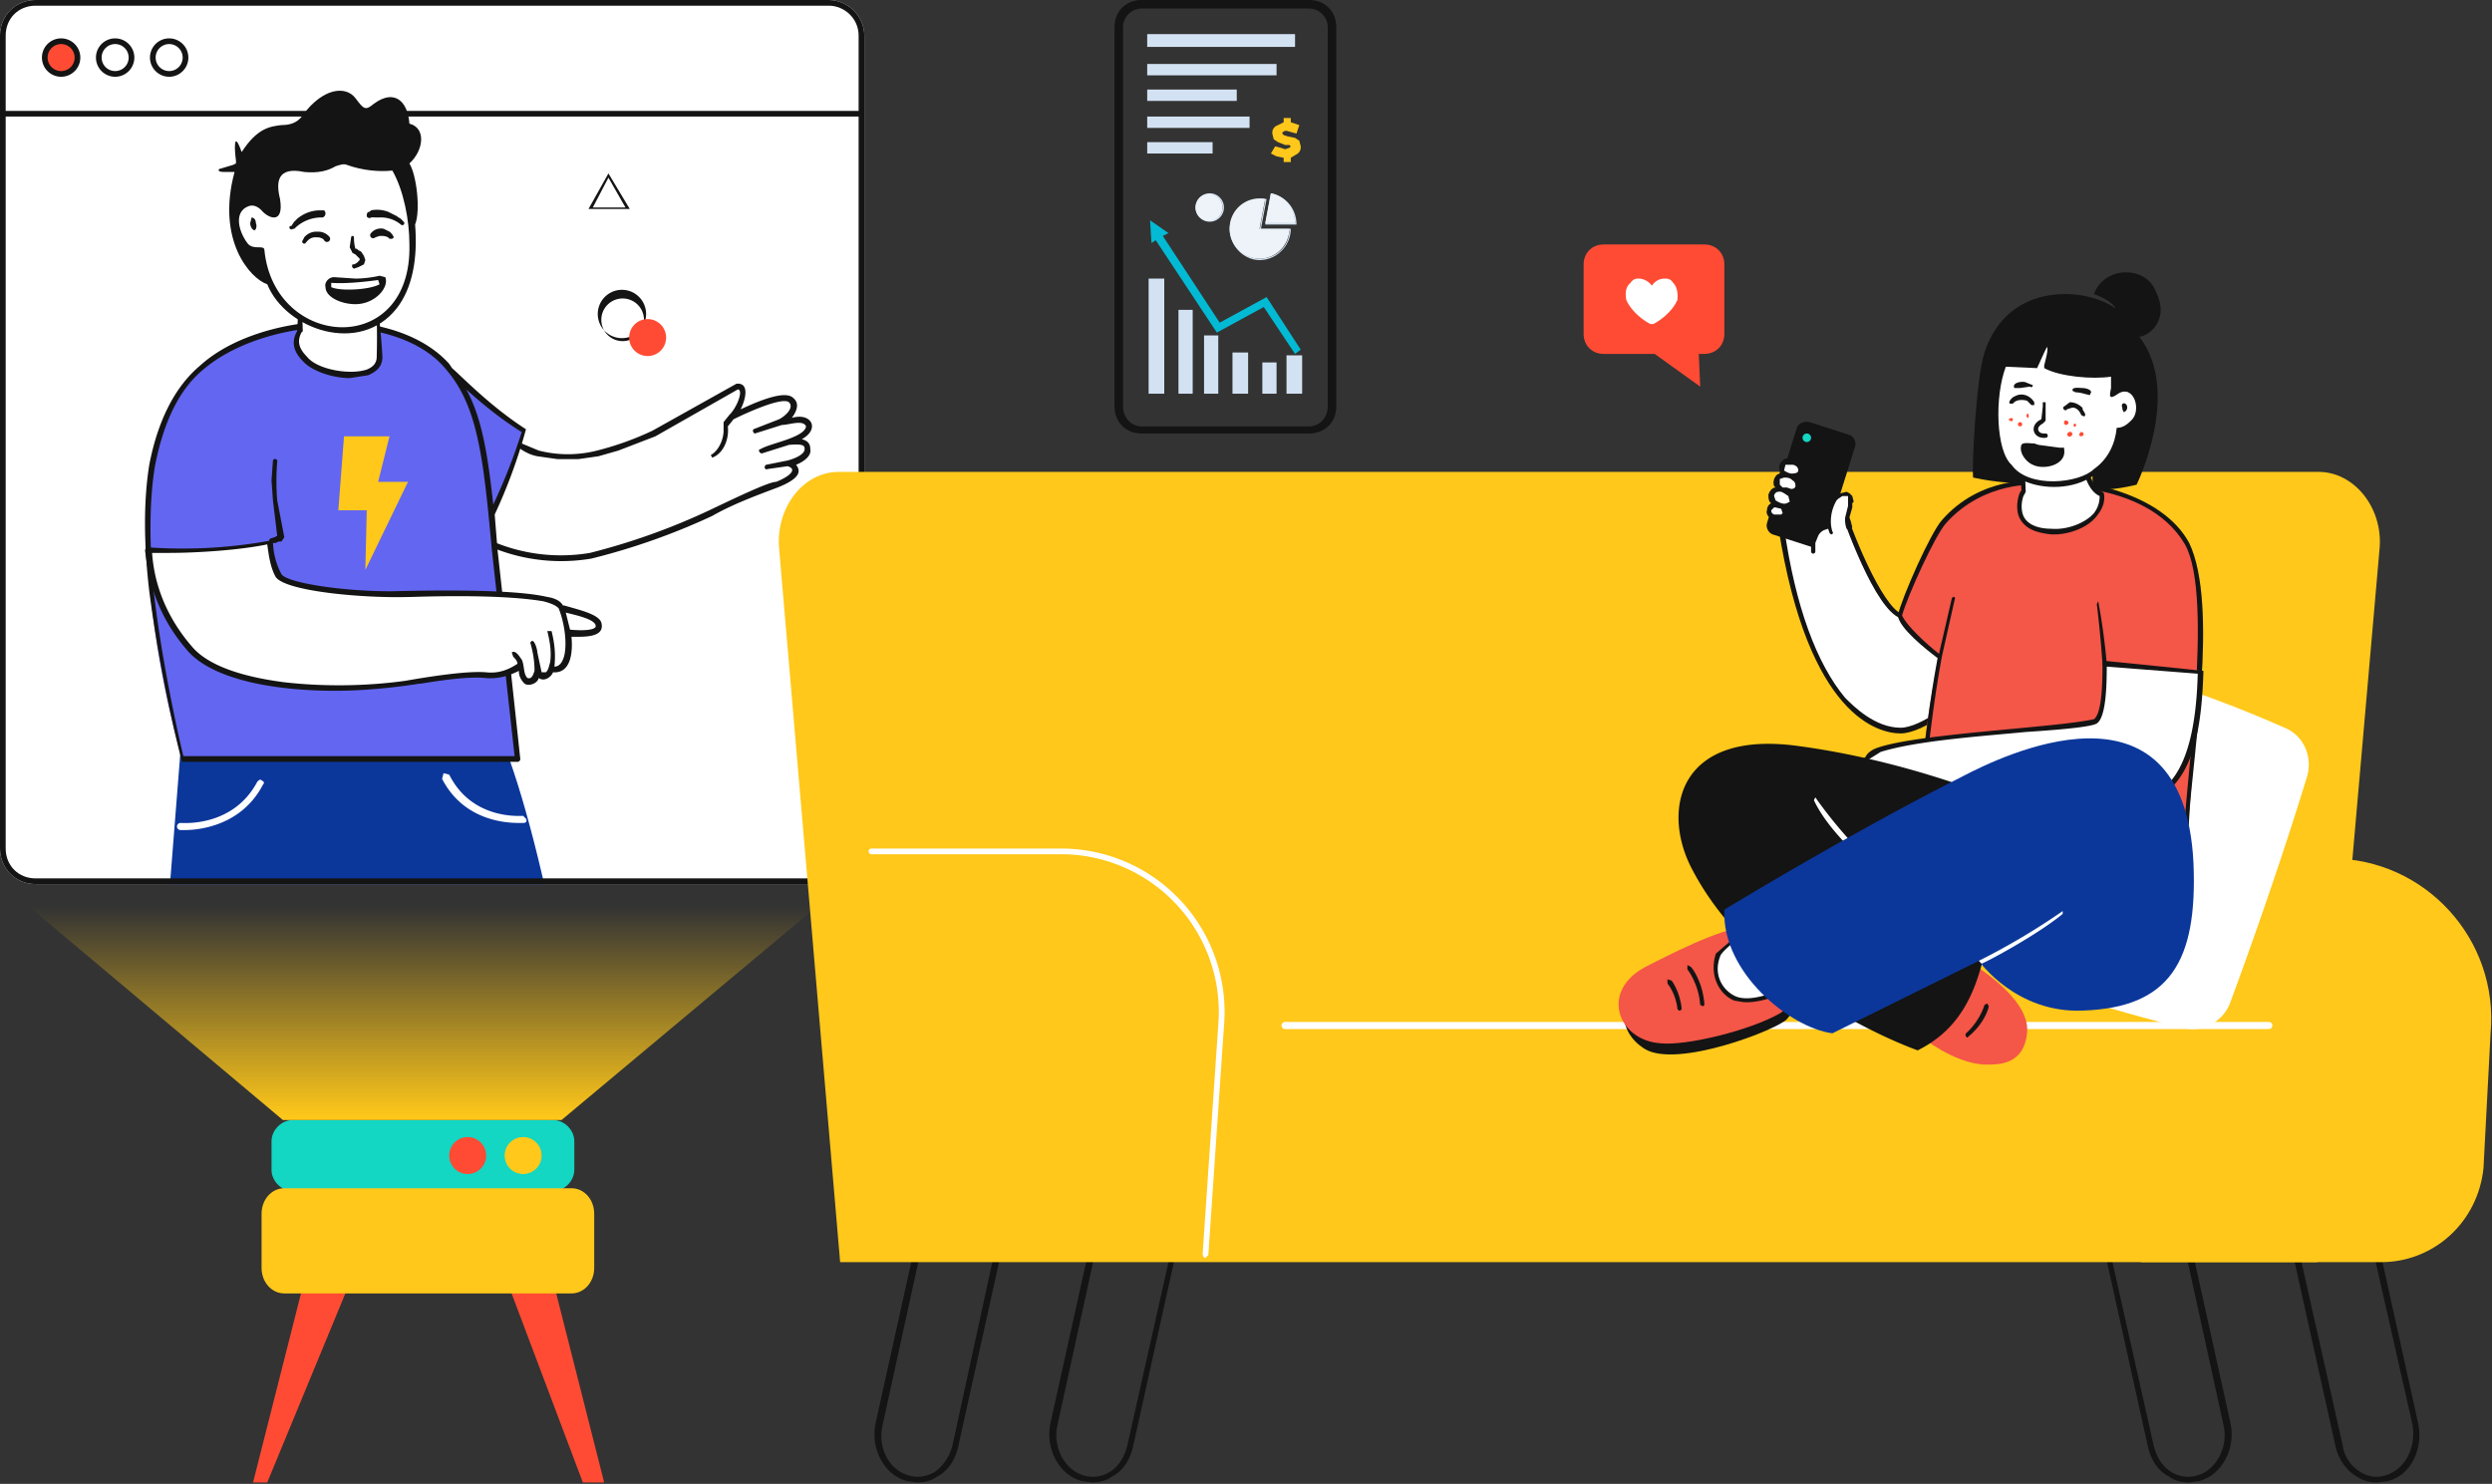 <svg width="1753" height="1044" fill="none" xmlns="http://www.w3.org/2000/svg">
  <rect width="100%" height="100%" fill="#333333" stroke="none"/>
  <path d="M389 788H206c-8 0-15 7-15 15v20c0 8 7 15 15 15h183c8 0 15-7 15-15v-20c0-8-7-15-15-15Z" fill="#13D6C3"/>
  <path d="M329 826a13 13 0 1 0 0-26 13 13 0 0 0 0 26Z" fill="#FF4B33"/>
  <path fill-rule="evenodd" clip-rule="evenodd" d="M17 635h561L395 788H199L17 635Z" fill="url(#a)"/>
  <path d="M368 826a13 13 0 1 0 0-26 13 13 0 0 0 0 26Z" fill="#FFC81A"/>
  <path fill-rule="evenodd" clip-rule="evenodd" d="M25 622c-14 0-25-11-25-25V25C0 11 11 0 25 0h558c13 0 25 11 25 25v572c0 14-12 25-25 25H25Z" fill="#fff"/>
  <mask id="b" style="mask-type:alpha" maskUnits="userSpaceOnUse" x="0" y="0" width="608" height="623">
    <path fill-rule="evenodd" clip-rule="evenodd" d="M25 622c-14 0-25-11-25-25V25C0 11 11 0 25 0h558c13 0 25 11 25 25v572c0 14-12 25-25 25H25Z" fill="#fff"/>
  </mask>
  <g mask="url(#b)" fill-rule="evenodd" clip-rule="evenodd">
    <path d="m127 528-52 659c52 4 106 3 163 0 0 0 9-551 14-552 9-1 55 552 55 552 51 8 102 6 152 0 0 0-38-488-104-662-103 5-228 3-228 3Z" fill="#0B379B"/>
    <path d="M184 549c-1-1-2 0-3 1-17 32-52 29-54 29a2 2 0 1 0 0 5h3c10 0 40-3 55-32 1-1 1-2-1-3Zm184 25c-2 0-36 3-52-29l-4-1-1 4c15 29 44 31 54 31h3c2 0 3-1 2-3l-2-2Zm187-263s15-5 14-12c-1-6-11-3-20-2 0 0 14-9 8-15-7-6-32 6-43 11 9-9 11-23 4-21-5 1-28 16-59 33-6 3-34 16-54 16-41 1-47-16-50-17-6 7-20 23-26 70a129 129 0 0 0 109 12c44-12 90-38 109-45 17-7 13-14 7-15 0 0 15-3 14-10 0-4-3-6-13-5Z" fill="#fff"/>
    <path d="m554 324-15 3c-2 1-1 4 1 3l14-2c7 2 2 7-8 11-5 0-26 10-47 20a464 464 0 0 1-84 30 123 123 0 0 1-84-16l1-8 1-5 1-2v-2l1-5 1-5 1-4 2-5a100 100 0 0 1 16-30l1 1a42 42 0 0 0 9 7c4 3 8 5 13 6l14 2h15l14-2 14-4 26-10 58-33c4 0 0 12-6 18l-4 5v7c-1 11-8 16-9 16l1 2c8-3 12-13 11-22l4-5c8-4 34-16 39-12 4 4-3 10-7 12l-18 7a2 2 0 0 0 1 3l19-6c5 0 15-4 17 1-1 8-26 12-32 16-2 0-1 3 1 3l19-6c11-1 11 1 11 3 0 4-8 7-12 8Zm10-15c13-7 7-19-7-15 3-4 6-10 1-14-5-5-20 0-37 8 4-8 6-19-3-18l-59 33a213 213 0 0 1-39 14 83 83 0 0 1-41 0l-12-5a31 31 0 0 1-8-7l-1-1-1-1-1-1-2 1-6 7a90 90 0 0 0-13 26l-1 5-2 4-1 5-1 5v2l-1 3v4l-2 10 1 2a128 128 0 0 0 88 17 467 467 0 0 0 85-30c14-8 30-14 46-20 15-6 17-11 13-16 5-2 11-6 10-11 0-4-2-6-6-7Z" fill="#141414"/>
    <path d="M369 304c-31-20-54-46-54-46v-1c-35-40-128-37-173 1-77 65-14 276-14 276h236l-14-129-4-43c8-16 17-37 23-58Z" fill="#6366F1"/>
    <path d="M328 274c10 9 23 20 39 30-6 19-13 36-20 51-4-36-8-61-19-81ZM129 532c-2-8-15-64-21-117-3-33-3-63 1-87 6-31 17-54 34-68 21-18 55-29 89-30 35 0 65 10 81 29 23 26 27 62 33 128l2 18 14 127H129Zm189-273-2-3c-17-19-47-30-84-30-35 1-70 12-91 31-18 15-30 39-36 70-4 25-4 55 0 89a1040 1040 0 0 0 23 120h236a2 2 0 0 0 2-2 33514 33514 0 0 0-16-147l-2-25a377 377 0 0 0 22-60c-25-16-45-37-52-43Z" fill="#141414"/>
    <path d="M264 206s4 29 3 45c0 19-41 14-53 1-6-6-7-12-3-19l-1-30" fill="#fff"/>
    <path d="M246 266c-12 0-27-5-33-12-7-7-8-14-4-21a412 412 0 0 0 1-32c1-1 2 0 2 1l1 31-1 1c-3 6-2 11 4 17 7 9 30 13 42 9 5-2 7-5 7-9a468 468 0 0 0-1-47 461 461 0 0 1 5 47c0 6-3 10-10 13l-13 2Z" fill="#141414"/>
    <path d="M421 439c-2-6-15-8-26-11l-1-1c-5-11-69-10-122-9-34 0-71-6-76-13-4-7-6-16-6-23-40 6-68 6-86 6 2 16 7 42 31 69 22 25 85 31 143 25 28-5 53-9 64-7 13 2 16-4 24-7 1 10 8 15 12 6 4 3 8 3 10-5 5 2 10-1 11-7v-17c14 1 24 0 22-6Z" fill="#fff"/>
    <path d="M419 441c-1 2-7 3-18 2l-3-12c8 2 22 5 21 10Zm-22 20c-1 4-3 8-7 8 1-9 0-17-2-25h-3c2 8 3 15 2 22-1 3-1 5-3 7h-3l-3-14c0-2-2-9-4-8l-1 1c2 7 3 13 3 20-1 3-2 6-5 5-3-3-2-9-4-13-1-1-4-7-7-5l1 3c1 1 3 3 3 5-6 4-13 7-22 6-12-1-34 2-57 6-29 4-59 4-85 1-31-4-53-12-64-24-23-26-28-52-29-67h12c20 0 50-2 69-6 1 7 2 16 6 23 7 10 61 15 94 14h1c32-1 69-1 93 3 8 2 10 4 11 5 4 10 6 24 4 33Zm26-23c-2-6-16-9-26-12h-1c-1-2-4-5-11-6-21-5-68-5-110-4-35 0-73-6-77-12a51 51 0 0 1-6-24 342 342 0 0 1-89 5l-1 2c2 16 6 44 31 72 18 19 59 27 103 27 19 0 40-2 59-5h1c18-3 35-5 45-4s18-2 24-5c0 3 1 6 4 9 3 2 9 0 10-4 4 3 9-1 10-4 13 1 14-15 13-25 8 0 24 1 21-10Z" fill="#141414"/>
    <path d="m200 378-5-26a165 165 0 0 1 0-27 1 1 0 0 0-3-1l-1 14 1 14 3 25-2 1-3 1a2 2 0 0 0 0 3h4l2-1h2l2-3Z" fill="#141414"/>
    <path d="M242 307h32l-8 32h21l-30 62 1-42h-20l4-52Z" fill="#FFC81A"/>
    <path d="M287 144c-11-50-44-53-67-49-19 3-38 19-35 51-7-7-17-3-18 5-2 8 3 28 17 25 1 23 20 57 58 56 41 0 55-43 45-88Z" fill="#fff"/>
    <path d="M182 174c2 0 4 0 4 2 7 70 104 76 102-4 0-17-4-38-12-52-9 1-21 0-32-4-2-1-5 0-8 1-5 3-12 5-22 4-19-4-20 7-17 19 3 19-9 13-13 8-3-3-6-4-9-3-11 4-7 18-1 26 2 3 6 3 8 3Zm106-87c12 3 10 19 0 28 5 8 8 33 4 43 2 24-2 45-13 59-26 33-78 15-91-17-12-4-36-31-23-79h-6c-3 0-6 0-5-2l10-3 2-1v-2c-1-7-2-23 4-6 11-17 20-18 28-19 5 0 11-1 15-7 14-19 30-21 37-12 6 8 7 9 13 4 15-11 24-1 25 14Zm-112 70 1-4c1 0 3 1 3 4 1 2 0 5-1 5s-3-2-3-5Z" fill="#141414"/>
    <path d="M227 153h-2a27 27 0 0 0-18 8h-1a1 1 0 0 1-2-2h1a28 28 0 0 1 2-3l2-2a25 25 0 0 1 15-6h4a3 3 0 0 1-1 5Zm47 15h1a2 2 0 0 0 2-1 9 9 0 0 0-3-4l-4-2a9 9 0 0 0-9 3 2 2 0 0 0 3 3l3-1h2a9 9 0 0 1 4 1l1 1Zm-60-1-1 2a1 1 0 0 0 2 2 12 12 0 0 1 3-3 8 8 0 0 1 5-1h1a8 8 0 0 1 3 1 4 4 0 0 1 1 1 2 2 0 0 0 4-2 8 8 0 0 0-2-2 10 10 0 0 0-6-2h-1a11 11 0 0 0-9 4Zm47-19-1 1c-2 0-2 2-2 3s2 2 3 1a21 21 0 0 1 3 0h3a22 22 0 0 1 15 5 1 1 0 0 0 2-2l-1-1-1-1a54 54 0 0 1-3-2l-6-3a22 22 0 0 0-12-1Zm-12 19a28 28 0 0 0 1 8h1l1 1 2 1 2 3 1 3-1 3-4 2-3 1a2 2 0 0 1-1-3h1l2-1 2-2v-1l-2-2a28 28 0 0 0-1-1l-2-1-1-2-1-2 1-7a1 1 0 0 1 2 0Zm-16 35c6 3 27 2 34-2l-1-3s-20 3-33 2v3Zm34-8 4 1c3 7-7 19-21 19-10 0-21-5-21-12-1-3 2-7 6-7l15 1c9 0 17-2 17-2Z" fill="#141414"/>
  </g>
  <path fill-rule="evenodd" clip-rule="evenodd" d="M25 4C13 4 4 13 4 25v572c0 12 9 21 21 21h558c11 0 21-9 21-21V25c0-12-10-21-21-21H25Zm0 618c-14 0-25-11-25-25V25C0 11 11 0 25 0h558c13 0 25 11 25 25v572c0 14-12 25-25 25H25Z" fill="#141414"/>
  <path fill-rule="evenodd" clip-rule="evenodd" d="M605 82H2a2 2 0 0 1 0-4h603a2 2 0 0 1 0 4ZM81 31a9 9 0 1 0 0 19 9 9 0 0 0 0-19Zm0 23a13 13 0 1 1 0-27 13 13 0 0 1 0 27Zm38-23a9 9 0 1 0 0 19 9 9 0 0 0 0-19Zm0 23a13 13 0 1 1 0-27 13 13 0 0 1 0 27Z" fill="#141414"/>
  <path fill-rule="evenodd" clip-rule="evenodd" d="M54 40a11 11 0 1 1-22 0 11 11 0 0 1 22 0Z" fill="#FF4B33"/>
  <path fill-rule="evenodd" clip-rule="evenodd" d="M43 31a9 9 0 1 0 0 19 9 9 0 0 0 0-19Zm0 23a13 13 0 1 1 0-27 13 13 0 0 1 0 27Z" fill="#141414"/>
  <path fill-rule="evenodd" clip-rule="evenodd" d="m425 1043-35-138h-32l52 138h15Zm-237 0 57-138h-32l-35 138h10Z" fill="#FF4B33"/>
  <path d="M200 836h202c9 0 16 8 16 18v38c0 10-7 18-16 18H200c-9 0-16-8-16-18v-38c0-10 7-18 16-18Z" fill="#FFC81A"/>
  <path fill-rule="evenodd" clip-rule="evenodd" d="m651 865-30 137c-4 16 4 32 18 36 6 2 12 1 18-2 6-4 11-11 13-19l30-138-49-14Zm-6 178-7-1c-16-4-26-23-22-41l31-140 1-1h2l54 15 1 3-31 140c-2 9-7 17-15 21-4 3-9 4-14 4Zm129-178-30 137c-4 16 5 32 18 36 6 2 13 1 18-2 7-4 11-11 13-19l31-138-50-14Zm-6 178-7-1c-16-4-26-23-22-41l31-140 1-1h2l54 15c1 0 2 2 1 3l-31 140c-2 9-7 17-15 21-4 3-9 4-14 4Zm849-164 31 138c1 8 6 15 13 19 5 3 11 4 17 2 14-4 22-20 19-36l-31-137-49 14Zm55 164c-5 0-9-1-14-4-7-4-13-12-15-21l-31-140 2-3 53-15h2l1 1 31 140c4 18-5 37-21 41l-8 1Zm-188-164 31 138c2 8 6 15 13 19 5 3 12 4 18 2 13-4 22-20 18-36l-30-137-50 14Zm56 164c-5 0-10-1-14-4-8-4-13-12-15-21l-31-140c-1-1 0-3 1-3l54-15h2l1 1 31 140c4 18-6 37-22 41l-7 1Z" fill="#141414"/>
  <path fill-rule="evenodd" clip-rule="evenodd" d="M1630 888H591l-43-503c-2-28 17-53 42-53h1041c25 0 45 25 43 53l-44 503Z" fill="#FFC81A"/>
  <path fill-rule="evenodd" clip-rule="evenodd" d="M1675 888h-169V604h134c66 0 118 57 112 123l-5 95c-4 38-35 66-72 66Zm-827-38H613V599h134c66 0 118 57 112 122l-11 129Z" fill="#FFC81A"/>
  <path fill-rule="evenodd" clip-rule="evenodd" d="M848 885c-1 0-2-1-2-3l11-161a111 111 0 0 0-110-120H613a2 2 0 0 1 0-4h134a115 115 0 0 1 114 125l-11 161-2 2Zm687-162c-64-16-125-36-183-61-12-6-19-20-16-34 15-57 33-110 54-161 6-13 20-20 34-16 66 17 127 36 183 61 13 5 20 20 16 34-15 49-33 102-54 159-5 14-20 22-34 18Z" fill="#fff"/>
  <path fill-rule="evenodd" clip-rule="evenodd" d="M1596 724H904a2 2 0 0 1 0-5h692a2 2 0 1 1 0 5Zm-302-371c5 17 28 75 43 81l52 41c-8 18-37 39-52 39s-64-11-84-143c-4-20 3-46 8-40 11 11 33 22 33 22Z" fill="#fff"/>
  <path fill-rule="evenodd" clip-rule="evenodd" d="M1387 476c-8 16-36 36-50 36-18 0-33-15-39-21-20-24-35-64-43-120v-1c-3-14 0-31 4-37l1-1c10 11 29 20 33 22 4 13 26 75 44 81l50 41Zm-50 40c16 0 46-22 54-40l-1-2-52-42c-14-5-36-59-42-80l-1-1s-22-10-32-22h-5c-6 3-10 25-7 42 21 134 71 145 86 145Z" fill="#141414"/>
  <path fill-rule="evenodd" clip-rule="evenodd" d="m1247 376 28 9c4 1 8-1 9-4l21-67c1-3-1-7-4-8l-28-9c-4-1-8 1-9 4l-21 67c-1 3 1 7 4 8Z" fill="#141414"/>
  <path d="M1271 311a3 3 0 1 1 0-6 3 3 0 0 1 0 6Z" fill="#13D6C3"/>
  <path fill-rule="evenodd" clip-rule="evenodd" d="M1247 355c4 0 9 2 9 6 0 3-4 5-9 2-4-1-3-7 0-8Zm6-24c-1-5 3-9 9-6 2 1 4 3 4 5 1 8-12 5-13 1Z" fill="#fff"/>
  <path fill-rule="evenodd" clip-rule="evenodd" d="M1248 354c-4-2-2-9 2-10h3l-3-3c-2-4 2-11 12-5 5 3 3 9-1 10l-5-1c3 2 6 5 4 8-1 4-7 4-12 1Z" fill="#fff"/>
  <path fill-rule="evenodd" clip-rule="evenodd" d="M1248 362h5l1-1-1-3-4-1h-1l-2 2c0 1 0 2 2 3Zm11-9-1-4-3-2-2-1a7 7 0 0 0-2 0c-2 0-3 2-3 3l1 3c3 2 6 3 8 2l2-1Zm4-11c0-1 0-3-2-4-2-2-4-2-6-2l-3 1v4l2 2h3l3 1c2 0 3-1 3-2Zm-2-15h-5l-1 4s4 3 7 2c2 0 3-1 3-2 0-3-3-4-4-4Zm-18 32c0-2 1-4 3-5-2-1-2-4-2-6 1-3 3-5 5-5l-1-1c-1-3 0-6 2-8l2-1v-2c-1-3 0-5 2-7s5-2 9-1c1 1 5 3 5 7 0 3-1 5-3 6 1 2 2 4 1 7 0 2-2 4-5 4 2 3 2 5 1 7l-4 4h-1v3l-2 5h-4l-5-1c-2-1-4-4-3-6Z" fill="#141414"/>
  <path fill-rule="evenodd" clip-rule="evenodd" d="M1277 380c1-6 7-9 10-9-1-10 4-19 5-21 3-4 12-6 10 4-1 7-3 11-2 17l-7 5 1 2c2 12-13 16-17 13-2-1-2-4 0-11Z" fill="#fff"/>
  <path fill-rule="evenodd" clip-rule="evenodd" d="M1274 385v3a1 1 0 0 0 3 0v-6l2-5a9 9 0 0 1 4-4l3-1 1 3 1 1c1 0 2-1 1-2a26 26 0 0 1-1-5 29 29 0 0 1 4-17l1-1 3-2h4v7l-2 8a18 18 0 0 0 1 8l2 1 2-2-1-4-1-3 2-7v-3l1-1-1-4-2-2-2-1-4 1-4 2a9 9 0 0 0-3 3l-2 8-1 9-3 1a13 13 0 0 0-5 5l-3 6v4Z" fill="#141414"/>
  <path fill-rule="evenodd" clip-rule="evenodd" d="M1538 594c2-28 19-182 0-212-29-46-104-42-104-42s-39-4-66 27c-8 9-28 53-32 66 3 8 20 24 28 29-14 63-15 132-15 132s160 3 189 0Z" fill="#F45648"/>
  <path fill-rule="evenodd" clip-rule="evenodd" d="M1373 421c1-2 3-1 2 1l-9 40c-10 54-15 119-15 130 16 0 152 3 185 1 0-33 22-173 1-210-14-24-41-34-62-38-22-5-41-4-41-4-1 0-38-3-65 27-8 9-27 51-31 65 3 7 17 20 26 27l9-39Zm-7-55c27-31 65-28 68-28 32-2 87 9 106 44 21 44 2 152 0 193l-1 21c-44 1-174-1-190-1l-2-1c0-1 5-72 16-131-8-6-27-21-28-30 3-13 23-58 31-67Z" fill="#141414"/>
  <path fill-rule="evenodd" clip-rule="evenodd" d="M1465 315s1 29 13 33c3 16-18 27-35 26-32-2-22-28-19-28l-2-27 43-4Z" fill="#fff"/>
  <path fill-rule="evenodd" clip-rule="evenodd" d="M1477 349c0 4-1 8-4 12-6 7-19 12-30 11-11 0-18-4-20-10s0-13 1-14l1-2-1-26 40-3c0 7 2 27 13 32Zm-32 27c11 0 24-5 30-13 4-5 6-10 5-16l-1-1c-9-3-12-23-12-31v-1h-2l-43 3-2 2 2 26c-2 2-3 8-3 11 0 5 1 9 5 13s10 6 19 7h2Zm30 49a828 828 0 0 1 4 42c0 1 1 2 2 1l1-1a455 455 0 0 0-6-44l-1 2Z" fill="#141414"/>
  <path fill-rule="evenodd" clip-rule="evenodd" d="M1293 545c1-4 12-8 21-11 6-17 152-21 160-27 7-4 6-33 7-40l67 5c-2 79-27 88-44 94-30 9-122-4-142 1-18 5-27-12-38 0-4 4-9 0-11-5l-2-13c-11 2-19 2-18-4Z" fill="#fff"/>
  <path fill-rule="evenodd" clip-rule="evenodd" d="M1344 558c-2 1-3 4-3 9s-2 7-4 7c-4 1-5-2-6-8v-8" fill="#fff"/>
  <path fill-rule="evenodd" clip-rule="evenodd" d="M1322 547c-1 10 0 20 3 23 3 4 7 2 6-2 0-5 0-12 2-16" fill="#fff"/>
  <path fill-rule="evenodd" clip-rule="evenodd" d="M1295 547c1 1 6 2 15 0l1-10c-6 3-18 6-16 10Zm20 15c1 3 3 6 6 5v-20c0-2 2-1 2 0-1 6 0 12 1 18 0 2 1 4 3 5h2l1-12c0-2 1-8 3-7l1 1-1 16c1 2 2 6 5 4 2-3 0-7 2-11 1-1 2-6 5-4v2l-3 4c6 2 12 5 19 3 28-5 117 7 142-2 16-5 41-13 43-90l-64-5c0 17-1 36-7 40-3 2-19 4-50 6-31 3-76 6-102 14l-8 5c-2 8-2 20 0 28Zm-24-17c1-5 13-9 21-12 1-2 3-5 9-7 29-10 125-14 152-20 4-3 6-15 6-37 0-2 0-4 2-4a9118 9118 0 0 1 69 7c-2 70-18 102-83 99-28 1-85-6-105-2-8 2-14 0-20-2 0 3 0 6-2 8-3 2-7 1-9-2-3 2-7 0-9-3-10 2-12-10-12-19-7 1-20 3-19-6Z" fill="#141414"/>
  <path fill-rule="evenodd" clip-rule="evenodd" d="M1384 676s44 25 42 50c-2 24-21 23-30 23-22-1-45-20-45-20l33-53Z" fill="#F45648"/>
  <path fill-rule="evenodd" clip-rule="evenodd" d="m1384 730 1-1c11-9 14-20 14-21l-1-2-2 1s-3 11-13 20a2 2 0 0 0 1 3Zm40-160s-70-33-158-45c-84-12-97 43-77 84 45 90 160 130 160 130 62-31 41-106 75-169Z" fill="#141414"/>
  <path fill-rule="evenodd" clip-rule="evenodd" d="m1352 640 2-1-1-2a316 316 0 0 1-76-76l-1 2c7 15 22 32 44 51l31 26h1Z" fill="#fff"/>
  <path fill-rule="evenodd" clip-rule="evenodd" d="M1257 696s12 8 0 21c-6 7-77 35-100 21-11-7-13-15-14-18l114-24Z" fill="#141414"/>
  <path fill-rule="evenodd" clip-rule="evenodd" d="M1233 652c-15-1-42 11-75 28s-20 52 10 54c18 2 63-9 84-21 16-10 10-29 7-36-5-11-17-24-26-25Z" fill="#F45648"/>
  <path fill-rule="evenodd" clip-rule="evenodd" d="m1198 708 1-1c-1-16-9-27-10-27l-2-1v3s8 10 9 25l2 1Zm-17 3h1l1-1c-1-12-7-20-7-20l-3-1v3s6 7 7 18l1 1Z" fill="#141414"/>
  <path fill-rule="evenodd" clip-rule="evenodd" d="M1250 638s-39 27-42 34c-5 15 3 27 13 30 18 8 58-17 58-17" fill="#fff"/>
  <path fill-rule="evenodd" clip-rule="evenodd" d="M1226 705c20 2 52-18 54-19l1-2-3-1s-10 7-22 12c-16 7-28 9-35 6-9-4-16-15-11-28 1-5 26-23 41-33a2 2 0 1 0-2-3 645 645 0 0 0-42 34c-5 16 3 29 13 33l6 1Z" fill="#141414"/>
  <path fill-rule="evenodd" clip-rule="evenodd" d="M1543 607c-7-139-137-74-162-61-83 42-168 94-168 94-2 44 46 83 76 87l103-51s26 37 73 35c61-2 81-34 78-104Z" fill="#0B379B"/>
  <path fill-rule="evenodd" clip-rule="evenodd" d="M1392 676a482 482 0 0 0 59-35v2c-17 14-50 32-57 35l-2-2Zm13-402c5-41 32-43 52-40 15 3 35 16 33 42 8-3 14 2 15 8 1 7-3 19-14 17-3 20-17 43-54 39-28-3-36-28-32-66Z" fill="#fff"/>
  <path fill-rule="evenodd" clip-rule="evenodd" d="M1489 301c-1 11-6 22-16 29-10 10-46 14-58-3-11-10-12-48-4-69l22 1 5-11 2-4c1 2-1 9-2 13v2c11 6 34 8 47 6v8c-1 5-2 9 5 4 11-7 17 12 9 19-4 4-7 5-10 5Zm-16-94c4 1 14 6 15 10-18-14-75-21-92 31-6 18-9 82-8 88 9 2 23 4 35 4v-2c15 7 36 6 49-3v9c12 2 31-3 31-3s32-65 2-104c7-1 22-12 11-33-7-17-36-17-43 3Zm20 81 1 2c3-1 3-5 1-6s-3 1-2 3v1Z" fill="#141414"/>
  <path fill-rule="evenodd" clip-rule="evenodd" d="m1421 273 7-1c1 1 2 0 2-1l-5-2c-2-1-10 0-8 4h4Zm-7 11c-2-1 2-5 3-5 5-3 11-1 14 4v2h-2l-3-3c-3-1-8-1-10 2h-2Zm22 11c-9 4-6 14 3 13 2 0 2-3 0-3s-4 0-5-2 1-4 3-5l2-2v-13h-2v3l-1 9Zm18-7 3-1c3-1 6 2 7 5l2 1c2-1 0-3-1-5v-1c-2-2-5-4-9-4l-4 3c-2 1 1 4 2 2Zm6-12-2-1c-1-3 5-2 7-2s6 1 6 3l-1 2-4-1a24 24 0 0 0-6-1Zm-29 36c-3 0-8-1-9 1-2 5 3 12 8 14 8 4 24 0 22-11v-1h-3l-15-2-3-1Z" fill="#141414"/>
  <path fill-rule="evenodd" clip-rule="evenodd" d="M1421 291v2-2Zm33 5c2 1 1 3-1 3-2-1-1-4 1-3Zm6 2c1 1 0 3-1 2s0-2 1-2Zm-3 6c2 1 0 4-2 3s0-4 2-3Zm6 1c1-3 5 1 1 2-1 0-2-1-1-2Zm-42-8c2 0 2 3 0 3s-2-3 0-3Zm-5-2c0 1-1 2-2 1-3-1 2-3 2-1Zm11-4v3c-2 0-2-3 0-3Z" fill="#FF4B33"/>
  <path fill-rule="evenodd" clip-rule="evenodd" d="M397 268h91v-86h-91v86Z" fill="#fff"/>
  <path fill-rule="evenodd" clip-rule="evenodd" d="M454 225a17 17 0 1 0-33 0 17 17 0 0 0 33 0Zm-31 0a15 15 0 1 1 30 0 15 15 0 0 1-30 0Z" fill="#141414"/>
  <path d="M452 250a13 13 0 1 0 0-25 13 13 0 0 0 0 25Z" fill="#FF4B33"/>
  <path fill-rule="evenodd" clip-rule="evenodd" d="M342 222h35v-39h-35v39Zm55-55h62V98h-62v69Z" fill="#fff"/>
  <path fill-rule="evenodd" clip-rule="evenodd" d="m443 147-15-25-14 25h29Zm-26-1 11-21 12 21h-23ZM921 6H803c-7 0-13 6-13 13v267c0 8 6 14 13 14h118c7 0 13-6 13-14V19c0-7-6-13-13-13ZM803 0c-11 0-19 8-19 19v267c0 11 8 19 19 19h118c11 0 19-8 19-19V19c0-11-8-19-19-19H803Z" fill="#141414"/>
  <path fill-rule="evenodd" clip-rule="evenodd" d="M894 136a22 22 0 0 1 18 22h-22l4-22Zm1 1-4 20h20a21 21 0 0 0-16-20Z" fill="#D3E2F2"/>
  <path fill-rule="evenodd" clip-rule="evenodd" d="M886 140c-11 0-20 10-20 21s9 21 20 21c12 0 21-9 21-20h-21l4-21-4-1Zm-21 21a22 22 0 0 1 25-21h1l-4 21h21c0 12-10 22-22 22-11 0-21-10-21-22Zm-14-24a9 9 0 1 0 0 18 9 9 0 0 0 0-18Zm-10 9a10 10 0 1 1 20 0 10 10 0 0 1-20 0Z" fill="#D3E2F2"/>
  <path d="m890 157 4-21a21 21 0 0 1 17 21h-21Z" fill="#EDF3F9"/>
  <path d="M886 161h21c0 11-9 21-21 21s-21-10-21-21a21 21 0 0 1 25-21l-4 21Zm-26-15a9 9 0 1 1-19 0 9 9 0 0 1 19 0Z" fill="#EDF3F9"/>
  <path fill-rule="evenodd" clip-rule="evenodd" d="M819 277v-81h-11v81h11Zm38 0v-41h-10v41h10Zm-18-59v59h-10v-59h10Zm39 59v-29h-11v29h11Zm20-22v22h-10v-22h10Zm18 22v-27h-11v27h11Z" fill="#D3E2F2"/>
  <path d="m891 209-33 18-40-61 4-2-13-9 1 16 3-2 43 65 33-18 22 33 4-3-24-37Z" fill="#02BAD3"/>
  <path fill-rule="evenodd" clip-rule="evenodd" d="M911 33v-9H807v9h104Zm-13 12v8h-91v-8h91Zm-28 26v-8h-63v8h63Zm9 11v8h-72v-8h72Zm-26 18v8h-46v-8h46Z" fill="#D3E2F2"/>
  <path d="M908 114v-3l5-3c2-2 2-3 2-5l-1-4-3-2-5-1-3-1-1-1c0-1 1-2 3-2l7 2 2-6-6-2v-3h-5v3l-6 3c-2 2-2 3-2 5l1 4 3 2 5 2h3l1 1-1 1-3 1-3-1-4-1-3 5 4 2 5 1v3h5Z" fill="#FFC81A"/>
  <path fill-rule="evenodd" clip-rule="evenodd" d="M1199 172h-71c-8 0-14 6-14 14v49c0 8 6 14 14 14h36l32 23-1-23h4c8 0 14-6 14-14v-49c0-8-6-14-14-14Z" fill="#FF4B33"/>
  <path fill-rule="evenodd" clip-rule="evenodd" d="M1162 228h-1c-4-2-13-8-17-17 0-1-2-8 3-12 2-3 4-3 6-3 3 0 7 2 9 5 2-3 5-5 9-5 2 0 4 0 6 3 4 4 3 11 3 12-4 9-13 15-17 17h-1Z" fill="#fff"/>
  <defs>
    <linearGradient id="a" x1="24.2" y1="637.9" x2="24.2" y2="787" gradientUnits="userSpaceOnUse">
      <stop stop-color="#FFC81A" stop-opacity="0"/>
      <stop offset="1" stop-color="#FFC81A"/>
    </linearGradient>
  </defs>
</svg>

